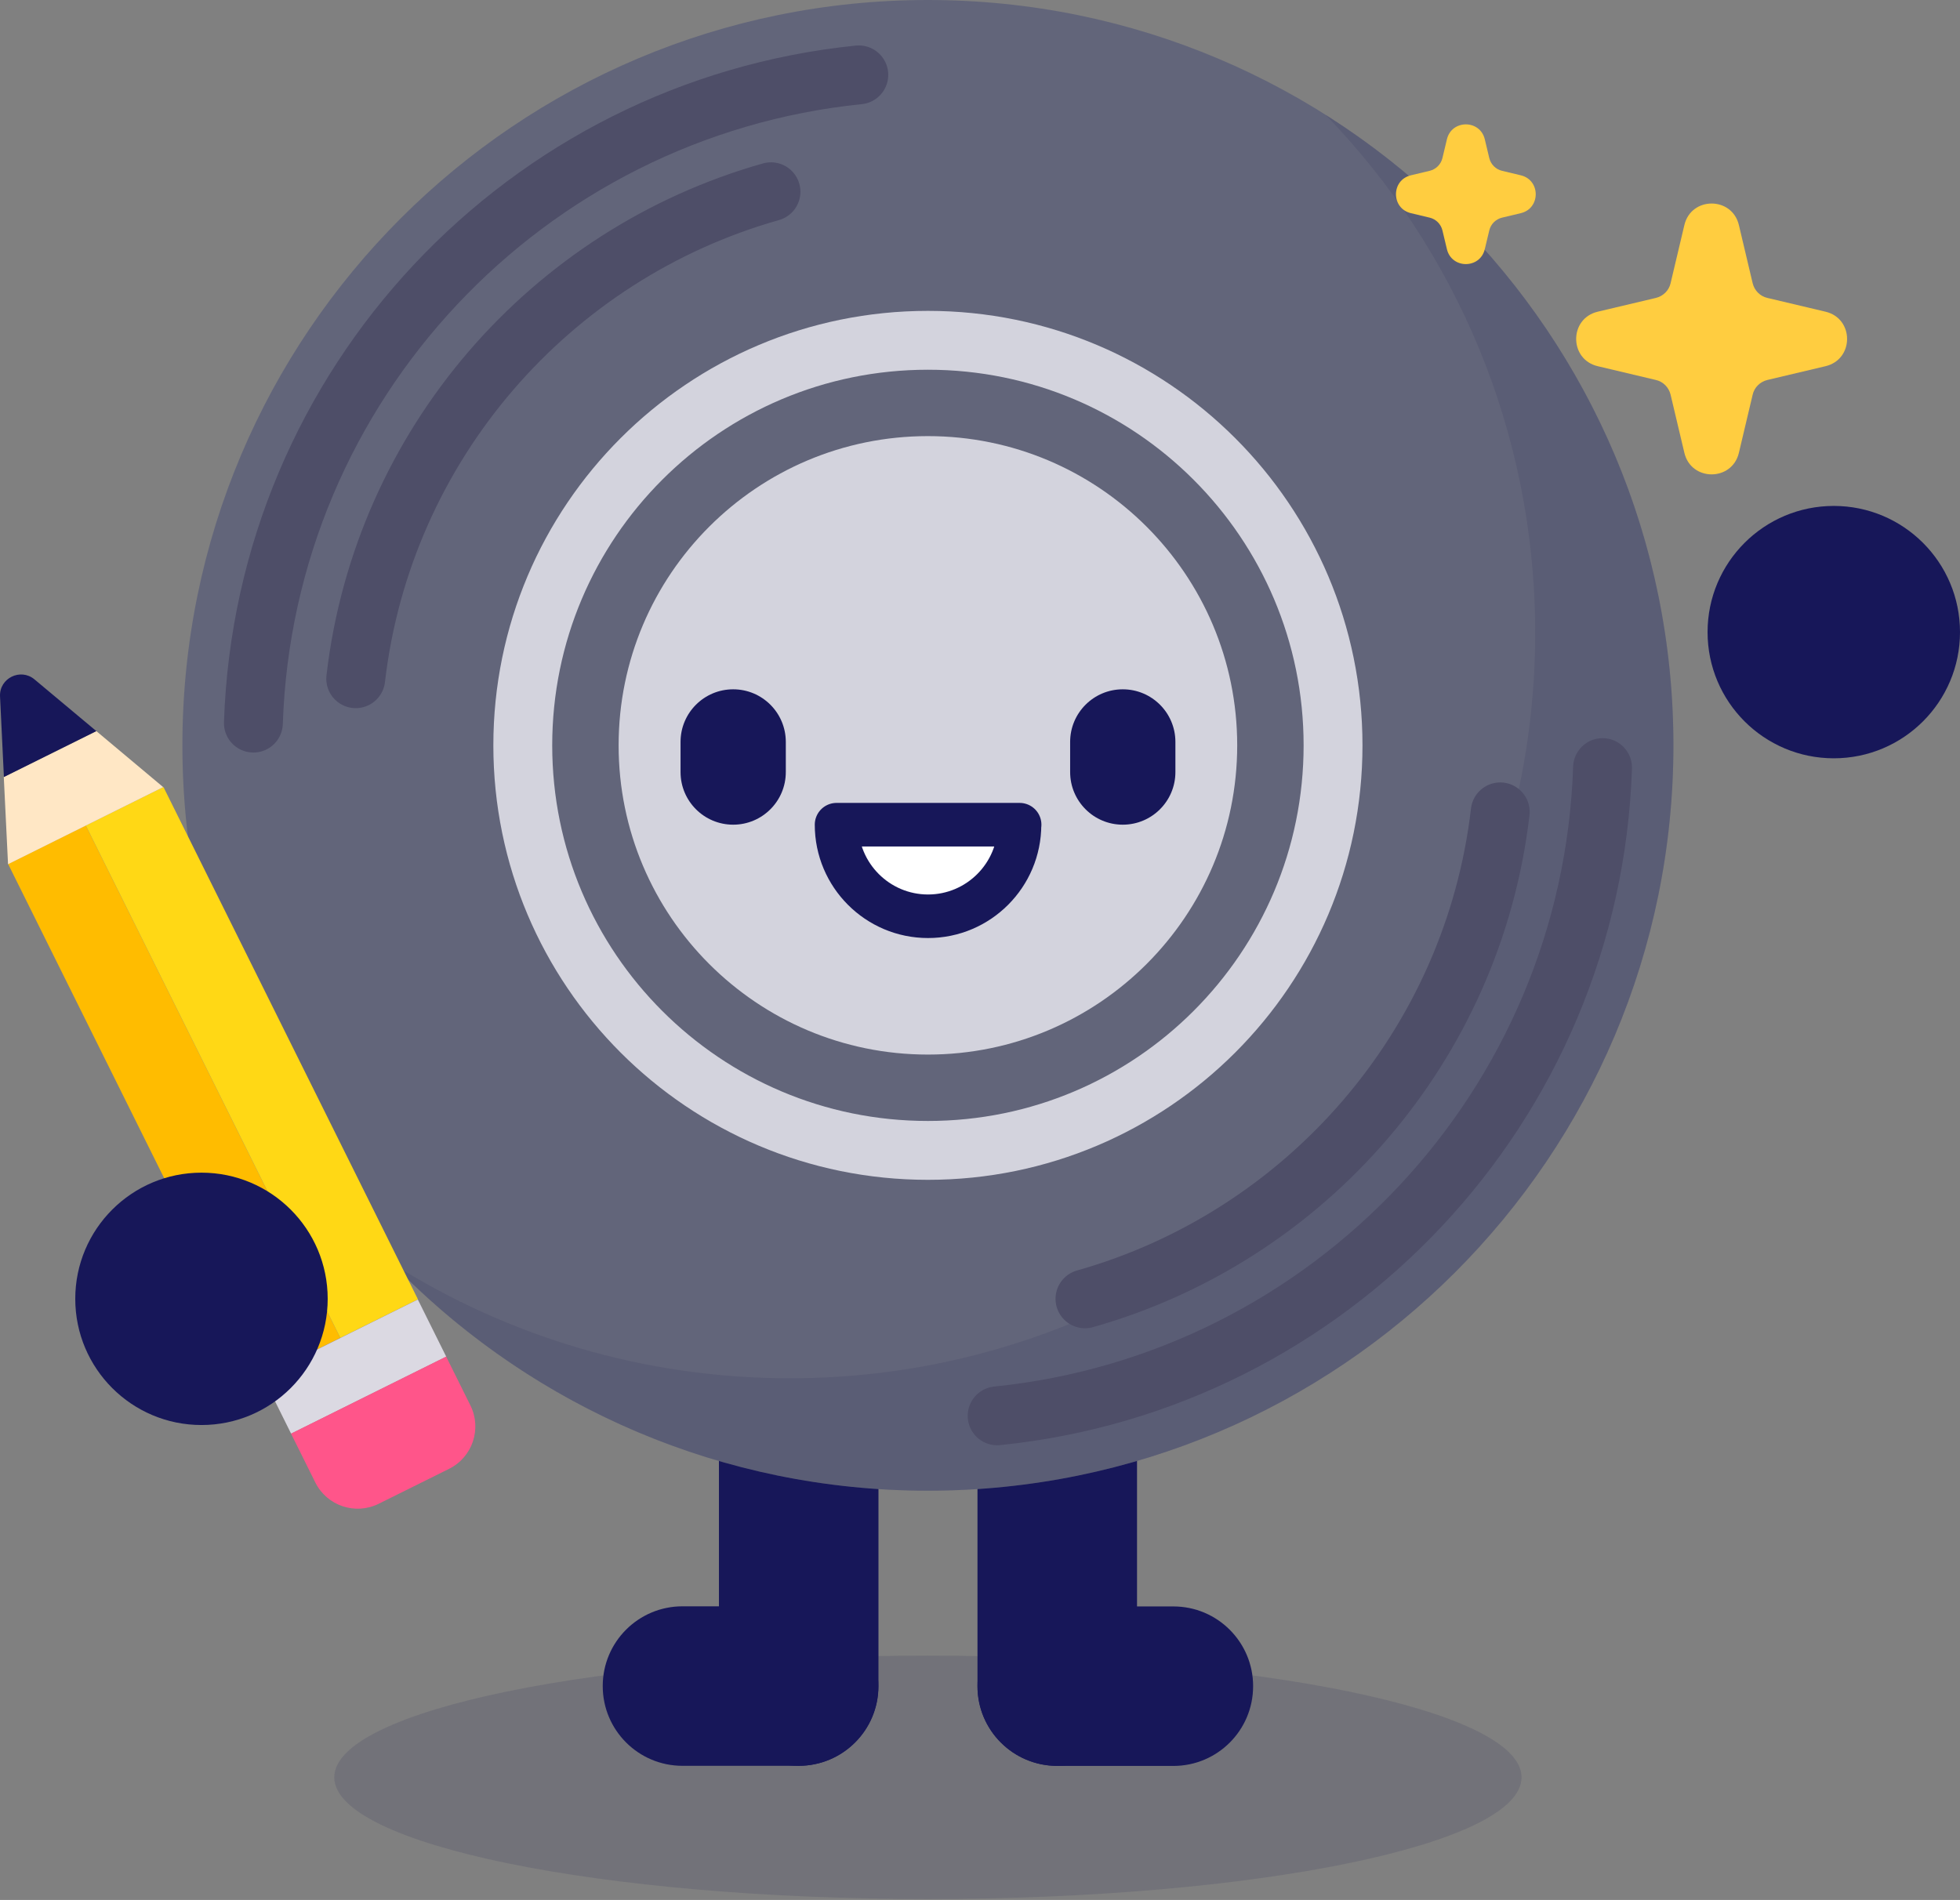 <svg width="230" height="223" viewBox="0 0 230 223" fill="none" xmlns="http://www.w3.org/2000/svg">
<rect x="0" y="0" width="230" height="223" fill="#808080" stroke="none"/>
<g id="Group">
<path id="Vector" opacity="0.2" d="M108.888 222.897C147.361 222.897 178.549 216.501 178.549 208.611C178.549 200.721 147.361 194.325 108.888 194.325C70.416 194.325 39.227 200.721 39.227 208.611C39.227 216.501 70.416 222.897 108.888 222.897Z" fill="#3D3D60"/>
<g id="Group_2">
<g id="Group_3">
<path id="Vector_2" d="M103.086 197.904V160.504C103.086 155.338 98.898 151.15 93.733 151.15H93.719C88.553 151.15 84.365 155.338 84.365 160.504V197.904C84.365 203.07 88.553 207.258 93.719 207.258H93.733C98.898 207.258 103.086 203.07 103.086 197.904Z" fill="#171759"/>
<path id="Vector_3" d="M80.082 207.258H93.719C98.885 207.258 103.072 203.07 103.072 197.904V197.891C103.072 192.725 98.885 188.537 93.719 188.537H80.082C74.916 188.537 70.729 192.725 70.729 197.891V197.904C70.729 203.07 74.916 207.258 80.082 207.258Z" fill="#171759"/>
</g>
<g id="Group_4">
<path id="Vector_4" d="M133.426 197.904V160.504C133.426 155.338 129.238 151.15 124.072 151.15H124.058C118.893 151.15 114.705 155.338 114.705 160.504V197.904C114.705 203.07 118.893 207.258 124.058 207.258H124.072C129.238 207.258 133.426 203.07 133.426 197.904Z" fill="#171759"/>
<path id="Vector_5" d="M137.695 188.551H124.059C118.893 188.551 114.705 192.739 114.705 197.904V197.918C114.705 203.084 118.893 207.272 124.059 207.272H137.695C142.861 207.272 147.049 203.084 147.049 197.918V197.904C147.049 192.739 142.861 188.551 137.695 188.551Z" fill="#171759"/>
</g>
</g>
<g id="Group_5">
<path id="Vector_6" d="M108.888 174.967C157.204 174.967 196.371 135.799 196.371 87.483C196.371 39.168 157.204 0 108.888 0C60.572 0 21.404 39.168 21.404 87.483C21.404 135.799 60.572 174.967 108.888 174.967Z" fill="#62657A"/>
<path id="Vector_7" d="M108.888 135.025C135.144 135.025 156.429 113.74 156.429 87.484C156.429 61.227 135.144 39.942 108.888 39.942C82.632 39.942 61.347 61.227 61.347 87.484C61.347 113.74 82.632 135.025 108.888 135.025Z" stroke="#D3D3DD" stroke-width="6.908" stroke-miterlimit="10"/>
<path id="Vector_8" d="M108.888 123.778C128.933 123.778 145.182 107.528 145.182 87.483C145.182 67.438 128.933 51.188 108.888 51.188C88.843 51.188 72.593 67.438 72.593 87.483C72.593 107.528 88.843 123.778 108.888 123.778Z" fill="#D3D3DD"/>
<path id="Vector_9" opacity="0.2" d="M196.371 87.482C196.371 135.797 157.203 174.966 108.888 174.966C84.198 174.966 61.913 164.742 46.011 148.287C59.523 156.825 75.522 161.771 92.681 161.771C140.996 161.771 180.151 122.603 180.151 74.288C180.151 50.663 170.798 29.22 155.558 13.483C180.082 28.971 196.371 56.327 196.371 87.482Z" fill="#3D3D60"/>
<g id="Group_6">
<path id="Vector_10" d="M188.054 90.095C186.728 129.871 156.07 162.215 117.012 166.18" stroke="#4E4E68" stroke-width="6.908" stroke-miterlimit="10" stroke-linecap="round"/>
<path id="Vector_11" d="M176.048 95.29C172.856 122.715 153.251 145.125 127.318 152.447" stroke="#4E4E68" stroke-width="6.908" stroke-miterlimit="10" stroke-linecap="round"/>
<g id="Group_7">
<path id="Vector_12" d="M29.735 84.872C31.062 45.096 61.72 12.752 100.778 8.787" stroke="#4E4E68" stroke-width="6.908" stroke-miterlimit="10" stroke-linecap="round"/>
<path id="Vector_13" d="M41.742 79.663C44.934 52.238 64.539 29.828 90.472 22.506" stroke="#4E4E68" stroke-width="6.908" stroke-miterlimit="10" stroke-linecap="round"/>
</g>
</g>
</g>
<g id="Group_8">
<g id="Group_9">
<path id="Vector_14" d="M92.212 90.619V87.082C92.212 83.671 89.447 80.906 86.036 80.906C82.625 80.906 79.86 83.671 79.86 87.082V90.619C79.86 94.03 82.625 96.795 86.036 96.795C89.447 96.795 92.212 94.03 92.212 90.619Z" fill="#171759"/>
<path id="Vector_15" d="M137.93 90.619V87.082C137.93 83.671 135.165 80.906 131.754 80.906C128.343 80.906 125.578 83.671 125.578 87.082V90.619C125.578 94.03 128.343 96.795 131.754 96.795C135.165 96.795 137.93 94.03 137.93 90.619Z" fill="#171759"/>
</g>
<path id="Vector_16" d="M119.637 96.795C119.637 102.722 114.829 107.544 108.902 107.544C102.975 107.544 98.167 102.722 98.167 96.795H119.651H119.637Z" fill="white" stroke="#171759" stroke-width="5.112" stroke-linecap="round" stroke-linejoin="round"/>
</g>
<path id="Vector_17" d="M215.189 89.004C223.369 89.004 230 82.373 230 74.193C230 66.013 223.369 59.382 215.189 59.382C207.009 59.382 200.378 66.013 200.378 74.193C200.378 82.373 207.009 89.004 215.189 89.004Z" fill="#171759"/>
<g id="Group_10">
<path id="Vector_18" d="M10.062 96.89L0.954 101.413L30.82 161.551L39.928 157.029L10.062 96.89Z" fill="#FFBC00"/>
<path id="Vector_19" d="M19.178 92.371L10.07 96.894L39.936 157.032L49.044 152.509L19.178 92.371Z" fill="#FFD815"/>
<path id="Vector_20" d="M49.032 152.527L30.83 161.566L34.161 168.273L52.363 159.233L49.032 152.527Z" fill="#DBD9E2"/>
<path id="Vector_21" d="M34.152 168.267L52.355 159.227L55.2 164.956C56.564 167.703 55.443 171.037 52.696 172.401L44.442 176.5C41.695 177.864 38.362 176.743 36.998 173.996L34.152 168.267Z" fill="#FF558A"/>
<path id="Vector_22" d="M19.152 92.388L0.943 101.438L0.445 91.2L11.305 85.811L19.152 92.388Z" fill="#FFE7C5"/>
<path id="Vector_23" d="M11.305 85.811L0.459 91.199L0.004 81.749C-0.107 79.608 2.408 78.364 4.052 79.746L11.305 85.811Z" fill="#171759"/>
</g>
<path id="Vector_24" d="M23.643 167.259C31.823 167.259 38.454 160.628 38.454 152.448C38.454 144.269 31.823 137.638 23.643 137.638C15.463 137.638 8.832 144.269 8.832 152.448C8.832 160.628 15.463 167.259 23.643 167.259Z" fill="#171759"/>
<path id="Vector_25" d="M207.396 34.968L214.221 36.585C217.593 37.386 217.593 42.18 214.221 42.981L207.396 44.598C206.54 44.805 205.863 45.468 205.669 46.325L204.053 53.15C203.251 56.521 198.457 56.521 197.656 53.15L196.039 46.325C195.832 45.468 195.169 44.791 194.312 44.598L187.487 42.981C184.116 42.18 184.116 37.386 187.487 36.585L194.312 34.968C195.169 34.761 195.846 34.098 196.039 33.241L197.656 26.416C198.457 23.045 203.251 23.045 204.053 26.416L205.669 33.241C205.877 34.098 206.54 34.775 207.396 34.968Z" fill="#FFCD40"/>
<path id="Vector_26" d="M176.255 20.048L178.452 20.573C180.8 21.126 180.8 24.469 178.452 25.022L176.255 25.547C175.523 25.727 174.942 26.293 174.763 27.039L174.238 29.236C173.685 31.584 170.342 31.584 169.789 29.236L169.264 27.039C169.084 26.307 168.518 25.727 167.772 25.547L165.575 25.022C163.226 24.469 163.226 21.126 165.575 20.573L167.772 20.048C168.504 19.869 169.084 19.302 169.264 18.556L169.789 16.359C170.342 14.011 173.685 14.011 174.238 16.359L174.763 18.556C174.942 19.288 175.509 19.869 176.255 20.048Z" fill="#FFCD40"/>
</g>
</svg>
